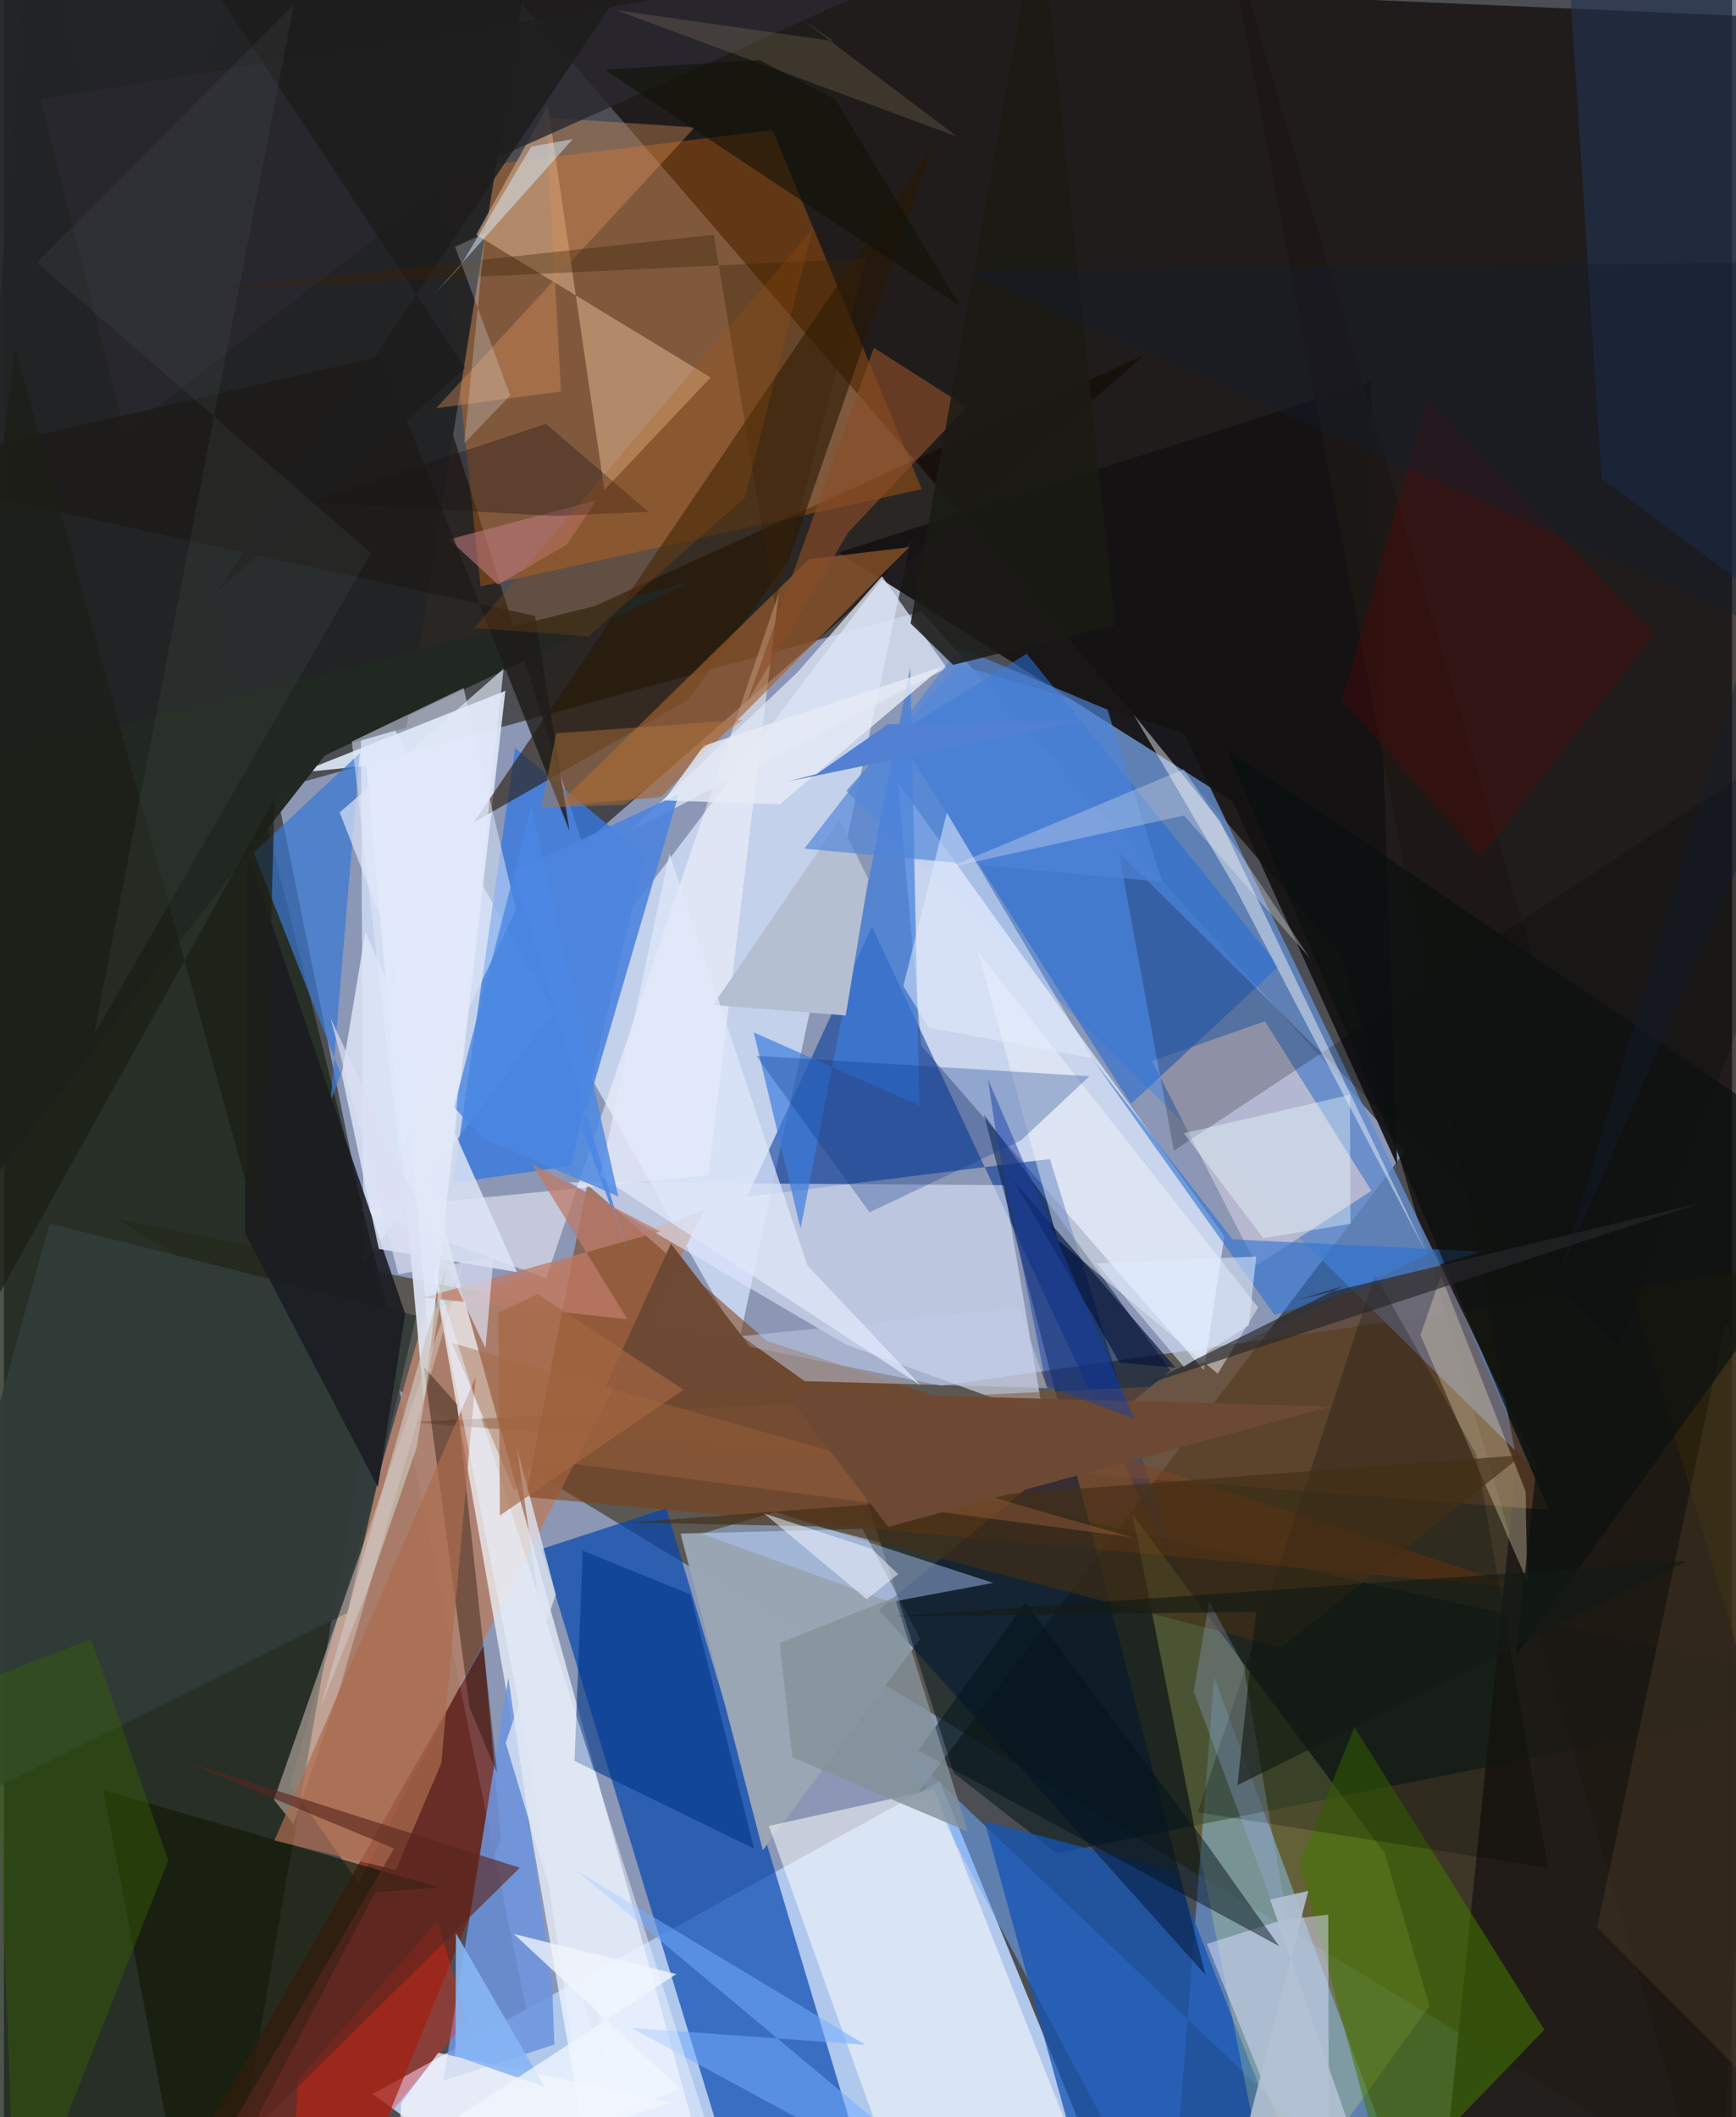 <svg xmlns="http://www.w3.org/2000/svg" width="228" height="278" viewBox="0 0 836 1024"><path fill="#4c4e54" d="M0 0h836v1024H0z"/><path fill="#bacefe" fill-opacity=".569" d="M443.795 295.747L677.71 556.963 276.067 1086 131.63 381.688z"/><path fill="#b1c8ed" d="M178.287 1012.84l274.462-151.302L544.476 1086H279.888z"/><path fill="#120b08" fill-opacity=".749" d="M646.464 461.49L828.73 1086 898 10.243 232.83-18.654z"/><path fill="#332503" fill-opacity=".549" d="M54.055 589.403l399.483 80.817L898 606.857 873.528 1086z"/><path fill="#130a00" fill-opacity=".576" d="M551.884 171.573L-62 452.028 131.076-62 279.91 408.46z"/><path fill="#d7e6ff" fill-opacity=".729" d="M173.979 610.753l264.87-349.601L355.74 648.2 172.556 323.668z"/><path fill="#0045b0" fill-opacity=".678" d="M320.383 729.495l-60.346 19.7 94.692 311.112 58.984-19.285z"/><path fill="#6faaf9" fill-opacity=".545" d="M585.46 811.209L564.087 1086l-127.8-239.52L687.291 1086z"/><path fill="#b0806b" fill-opacity=".914" d="M138.47 863.119l33.123 47.753 167.526-325.807-135.175 49.386z"/><path fill="#1d281c" fill-opacity=".792" d="M12.817-62l172.221 692.81L106.017 1086-62 989.173z"/><path fill="#638dcf" fill-opacity=".792" d="M744.074 714.379L407.51 382.435l54.389-60.942 108.904 32.998z"/><path fill="#dfebff" fill-opacity=".745" d="M580.492 662.796l9.951-64.84L432.518 378.63l11.262 127.158z"/><path fill="#f3f9ff" fill-opacity=".706" d="M253.77 740.042l90.567 327.157-54.53 18.801-101.079-579.67z"/><path fill="#fa7509" fill-opacity=".302" d="M209.474 82.771l162.34-19.867 72.197 173.672-213.458 47.08z"/><path fill="#3579df" fill-opacity=".773" d="M217.315 572.107l29.955-210.264 62.833 51.935-35.85 150.123z"/><path fill="#9aa6b4" fill-opacity=".996" d="M327.351 741.75l87.972-2.296 27.892 53.294-76.117 102.162z"/><path fill="#003799" fill-opacity=".557" d="M570.137 768.486l-64.122-207.923-146.412 18.243 60.312-130.573z"/><path fill="#e0e8f8" fill-opacity=".902" d="M203.155 678.196l-27.8-307.773-32.188 3.219 99.41-39.529z"/><path fill="#041818" fill-opacity=".545" d="M412.795 711.167L898 818.463 509.305 896.35l-49.794-38.786z"/><path fill="#222325" fill-opacity=".957" d="M-25.865 415.101L-14.439-62h275.207L194.73 351.825z"/><path fill="#e3e8ff" fill-opacity=".573" d="M273.533 571.828l210.322 1.354 19.017 111.846-95.694-34.796z"/><path fill="#7f3d14" fill-opacity=".545" d="M735.098 768.239l-482.755-44.243 29.838-151.04 86.95 75.647z"/><path fill="#732014" fill-opacity=".71" d="M65.923 1086l166.063-289.799 8.403 93.503L160.377 1086z"/><path fill="#1554b6" fill-opacity=".749" d="M530.941 1086l-56.593-205.196 92.2 24.38 66.676 170.256z"/><path fill="#151213" fill-opacity=".929" d="M403.846 267.193L594.47 387.714l79.558 175.963-12.96-378.937z"/><path fill="#f4ff7d" fill-opacity=".212" d="M689.633 970.265l-21.72-74.1L545.976 732.54l67.92 342.622z"/><path fill="#6d94dd" fill-opacity=".871" d="M244.037 811.443l21.159 148.208 1.1 29.231-53.759 17.41z"/><path fill="#bcbcd1" fill-opacity=".906" d="M610.02 493.919l51.532 82.02-55.608 36.052-50.595-98.834z"/><path fill="#291804" fill-opacity=".6" d="M331.32 338.257l-104.055 59.518 222.34-328.162-69.95 201.337z"/><path fill="#001535" fill-opacity=".506" d="M423.247 778.587l141.034-115.762-90.194-123.786L581.324 955.26z"/><path fill="#1d1814" fill-opacity=".855" d="M589.038-45.576l142.797 751.88L693.293 1086 898 998.058z"/><path fill="#286bd0" fill-opacity=".588" d="M545.19 533.947l-113.474-178.87 63.041-38.92 121.953 151.25z"/><path fill="#cba17e" fill-opacity=".686" d="M341.852 182.554l-51.373 54.417-27.356-186.046-34.667 62.635z"/><path fill="#fefaff" fill-opacity=".498" d="M262.338 618.182l112.499-331.345-34.106 281.725-169.114 16.52z"/><path fill="#a6632e" fill-opacity=".631" d="M437.89 264.644l-48.358 5.792-122.154 119.45 50.557-4.405z"/><path fill="#fcfcfc" fill-opacity=".537" d="M370.045 883.138L442.841 1086h94.209l-87.075-220.496z"/><path fill="#7d5134" fill-opacity=".478" d="M747.522 730.353l-55.243-125.515-136.99 65.869-359.972 17.112z"/><path fill="#417800" fill-opacity=".553" d="M669.75 1059.854L626.756 901.12l26.56-65.745 91.888 146.364z"/><path fill="#141906" fill-opacity=".678" d="M89.963 1086L48.005 865.811l162.49 47.106-30.84 2.252z"/><path fill="#dadefe" fill-opacity=".506" d="M640.636 926.063l-22.81 2.788-35.875 11.339L641.098 1086z"/><path fill="#213252" fill-opacity=".604" d="M898-62H753.994l18.942 293.547L898 324.143z"/><path fill="#dee5f5" fill-opacity=".757" d="M383.767 325.275l-81.06 76.852 153.433-79.033-31.4-44.422z"/><path fill="#313b39" fill-opacity=".937" d="M199.454 636.382L22.084 591.76-62 893.54l228.14-113.457z"/><path fill="#3c7cdd" fill-opacity=".678" d="M362.747 499.348l22.615 94.85 53.093-271.382 4.44 211.94z"/><path fill="#d6c2ba" fill-opacity=".525" d="M162.74 815.71l-22.614 66.677-9.515-11.923 94.504-269.692z"/><path fill="#3a78d2" fill-opacity=".71" d="M158.048 532.55l4.86-13.143-42.123-107.058 51.342-48.034z"/><path fill="#f3f5fb" fill-opacity=".467" d="M587.185 664.405l-77.509-64.687-38.388-139.26 135.462 171.94z"/><path fill="#003788" fill-opacity=".596" d="M279.98 750.011l52.1 21.162 30.805 122.975-86.871-42.44z"/><path fill="#adc9ff" fill-opacity=".447" d="M478.522 765.59l-105.336-34.34-35.715 10.51 91.278 33.155z"/><path fill="#000009" fill-opacity=".212" d="M539.349 412.283l26.608 144.248L898 337.156 781.378 651.65z"/><path fill="#fef5d0" fill-opacity=".306" d="M695.231 617.056l40.916 104.318.75 43.401-51.66-119.041z"/><path fill="#1a1c21" fill-opacity=".886" d="M180.906 719.222l-64.23-122.833 1.127-183.833 76.299 222.851z"/><path fill="#210d00" fill-opacity=".404" d="M219.244 679.261l-16.079-18.078 22.047 164.435 13.37 32.026z"/><path fill="#dfe6f6" fill-opacity=".835" d="M181.35 604.068l66.807 11.184-73.302-164.36-11.443 68.583z"/><path fill="#003085" fill-opacity=".282" d="M363.917 510.651l161.203 9.887-32.993 30.944-73.351 34.886z"/><path fill="#b5bfd2" d="M407.229 491.14l-64.174-5.065 61.232-89.427 13.86 28.61z"/><path fill="#d9905a" fill-opacity=".392" d="M262.422 56.933l7.03 132.406-60.367 8.096L334.152 61.619z"/><path fill="#fafbfa" fill-opacity=".439" d="M546.523 345.61l48.815 83.242L687.66 605.24l-99.376-208.253z"/><path fill="#2a2930" fill-opacity=".82" d="M218.282 85.453L58.312 208.757 17.89 48.098l444.86-72.34z"/><path fill="#001217" fill-opacity=".478" d="M582.527 892.934l-88.395-117.752-51.818 71.478 174.61 94.647z"/><path fill="#020600" fill-opacity=".239" d="M577.531 876.554l85.734-259.89 49.03 86.784 34.823 200.117z"/><path fill="#ff2009" fill-opacity=".349" d="M138.668 1081.053l85.315-104.189-14.299-47.811-67.554 76.963z"/><path fill="#fefbfa" fill-opacity=".698" d="M192.135 1017.202l-2.349 43.116 133.265-43.375-112.937-24.075z"/><path fill="#8a4d29" fill-opacity=".655" d="M465.741 196.873l-57.136 60.415-49.246 82.521 61.477-171.615z"/><path fill="#212721" fill-opacity=".984" d="M-17.116 585.373L155.32 365.36l175.815-83.51-382.112 95.108z"/><path fill="#4d85de" fill-opacity=".898" d="M246.74 421.317l54.743 183.7-22.114-60.034 47.077-160.905z"/><path fill="#376502" fill-opacity=".424" d="M79.505 899.84L42.224 792.738l-46.998 18.274L5.732 1086z"/><path fill="#d9edfe" fill-opacity=".486" d="M275.189 67.26l-66.28 74.183 11.471-12.076 34.7-58.46z"/><path fill="#e1ecff" fill-opacity=".51" d="M168.312 358.65l54.037-25.883 25.34 107.262-56.471 118.056z"/><path fill="#422e15" fill-opacity=".639" d="M393.56 738.25l224.258 58.536 116.65-92.997-432.063 32.665z"/><path fill="#061339" fill-opacity=".651" d="M526.606 636.096l-38.388-65.263 78.518 90.648-27.068-2.425z"/><path fill="#c4cde8" fill-opacity=".498" d="M504.751 671.396l-13.712-38.748-134.159 13.604 30.41 21.735z"/><path fill="#2b72d4" fill-opacity=".592" d="M594.348 599.424l120.575 5.91L614.71 636l-88-123.603z"/><path fill="#ac6d4f" fill-opacity=".702" d="M130.843 890.163l58.734 14.312 22.026-51.696 16.68-186.909z"/><path fill="#6e0004" fill-opacity=".267" d="M688.576 193.015l109.376 113.647-83.527 107.295-66.999-75.126z"/><path fill="#4f84d9" fill-opacity=".659" d="M462.39 313.297l-75.177 97.17 173.095 16.04-26.449-83.254z"/><path fill="#514029" fill-opacity=".376" d="M770.745 932.142L898 1060.212l-21.71-312.628-43.313-107.962z"/><path fill="#bc767e" fill-opacity=".6" d="M239.003 282.773l33.209-19.32 14.451-21.523-71.307 18.96z"/><path fill="#a2643f" fill-opacity=".404" d="M545.704 743.518l-288.55-37.99-10.242 15.607-30.24-71.608z"/><path fill="#0b100f" fill-opacity=".698" d="M591.323 361.944L898 569.888 731.42 800.712l9.364-85.85z"/><path fill="#1a1a15" fill-opacity=".847" d="M459.13 321.568l78.378-19.23-36.585-348.914-62.325 348.11z"/><path fill="#e4eeff" fill-opacity=".51" d="M526.365 511.706l-78.924-14.656-12.358-20.158 21.062-83.794z"/><path fill="#73adff" fill-opacity=".533" d="M277.185 904.895l139.492 84.08-113.272-8.152 183.727 99.473z"/><path fill="#ececee" fill-opacity=".31" d="M570.761 372.053l-113.794 47.564 113.936-25.2 60.894 69.036z"/><path fill="#849299" fill-opacity=".796" d="M375.29 794.676l55.645-22.173 35.4 113.411-84.918-35.956z"/><path fill="#a5b8fd" fill-opacity=".251" d="M624.322 949.286l-24.576-143.669-16.7-31.061-7.476 43.583z"/><path fill="#58261d" fill-opacity=".624" d="M86.663 851.662l102.088 42.373-96.363 164.45 157.157-155.122z"/><path fill="#6d4933" fill-opacity=".984" d="M322.683 601.485L427.791 738.51l213.991-58.204-350.763-9.611z"/><path fill="#26272a" fill-opacity=".659" d="M819.998 582.068l-193.933 46.526 21.555-6.485-95.157 47.467z"/><path fill="#1d1b18" fill-opacity=".792" d="M273.64 401.976l-16.7-104.077L-62 228.359l244.609-56.072z"/><path fill="#ebf2fe" fill-opacity=".506" d="M255.934 858.878l-48.873-247.926L358.651 1086l-78.487-62.215z"/><path fill="#e0e8fb" fill-opacity=".722" d="M443.514 670.08L288.433 568.87l33.51-155.975 66.781 199.207z"/><path fill="#ebfcff" fill-opacity=".4" d="M570.842 548.106l80.332-18.586.218 62.356-42.166 7.021z"/><path fill="#1a0f0f" fill-opacity=".337" d="M266.364 249.535l45.447-1.997-49.629-42.526-115.02 38.014z"/><path fill="#4a88e4" fill-opacity=".808" d="M255.06 390.197l42.157 188.51-65.704-28.328-13.8-14.819z"/><path fill="#bd7b69" fill-opacity=".749" d="M317.53 595.696l-62.106-32.687 46.178 75.023-98.674-10.453z"/><path fill="#e5d491" fill-opacity=".145" d="M461.155 66.116L296.069 4.89l105.29 15.032-15.211-10.377z"/><path fill="#1e1c1c" fill-opacity=".827" d="M314.184-28.025L70.236-52.907 222.968 178.05 102.773 286.513z"/><path fill="#e6ebf5" fill-opacity=".812" d="M319.357 387.142l55.977 1.892 78.79-66.629-115.56 38.277z"/><path fill="#3a2105" fill-opacity=".365" d="M417.009 125.017l-44.03 167.43-29.606-178.879L98.25 140.011z"/><path fill="#eaf7ff" fill-opacity=".235" d="M232.83 112.702L222.66 214.43l22.253-23.165-26.692-71.873z"/><path fill="#dbdff3" fill-opacity=".694" d="M157.983 492.45l32.854 123.905 46.053-8.539-3.931 44.284z"/><path fill="#87b5f4" fill-opacity=".894" d="M218.224 994.325l43.375 15.088-42.942-74.367-.221 53.043z"/><path fill="#e0e7f4" fill-opacity=".769" d="M266.967 771.193l-18.816-70.932 44.106 307.368-49.521-164.6z"/><path fill="#5380d2" fill-opacity=".996" d="M379.341 377.956l13.861-3.6 34.418-24.078 94.386-1.793z"/><path fill="#e2e8f8" fill-opacity=".667" d="M188.553 459.932l17.642 194.034 35.515-330.515-79.292 69.514z"/><path fill="#193fa6" fill-opacity=".494" d="M480.476 551.505l-4.436-29.408 70.9 164.163-42.6-15.97z"/><path fill="#b4773c" fill-opacity=".443" d="M357.356 348.153l-57.196 41.101-40.28 1.351 7.334-35.959z"/><path fill="#a56742" fill-opacity=".655" d="M239.191 635.07l.736 97.906 88.772-60.802-70.592-46.33z"/><path fill="#cec4bd" fill-opacity=".671" d="M152.941 826.324l60.982-213.684-14.345 87.775-23.767 68.907z"/><path fill="#a85509" fill-opacity=".227" d="M282.758 307.796l75.62-67.02 32.934-130.234-163.802 193.21z"/><path fill="#1c1e16" fill-opacity=".706" d="M-62 733.074L130.931 386.36l-5.986 214.026L5.265 167.99z"/><path fill="#dfebfe" fill-opacity=".557" d="M528.56 611.085l77.245-3.32-3.527 33.23-31.512 20.071z"/><path fill="#8eb49f" fill-opacity=".071" d="M177.563 267.517l-133.952 232.8L140.347 1.975 16.037 127.05z"/><path fill="#b4c2d4" fill-opacity=".878" d="M612.524 918.756l18.48-4.187L586.787 1086l62.646-61.661z"/><path fill="#121a14" fill-opacity=".624" d="M814.205 755.06l-383.387 26.696 174.888-2.17-8.986 83.873z"/><path fill="#141c2f" fill-opacity=".396" d="M753.144 615.137l129.885-297.333-418.365-186.851L898 126.515z"/><path fill="#f6f8ff" fill-opacity=".506" d="M419.783 749.124l12.796 12.236-15.198 12.174-49.657-41.54z"/><path fill="#f1f7fd" fill-opacity=".769" d="M325.293 954.764l-78.625-19.378 80.511 74.946L124.181 1086z"/><path fill="#0e1106" fill-opacity=".576" d="M402.212 48.135l60.356 99.862L290.582 33.732l75.089-4.681z"/></svg>